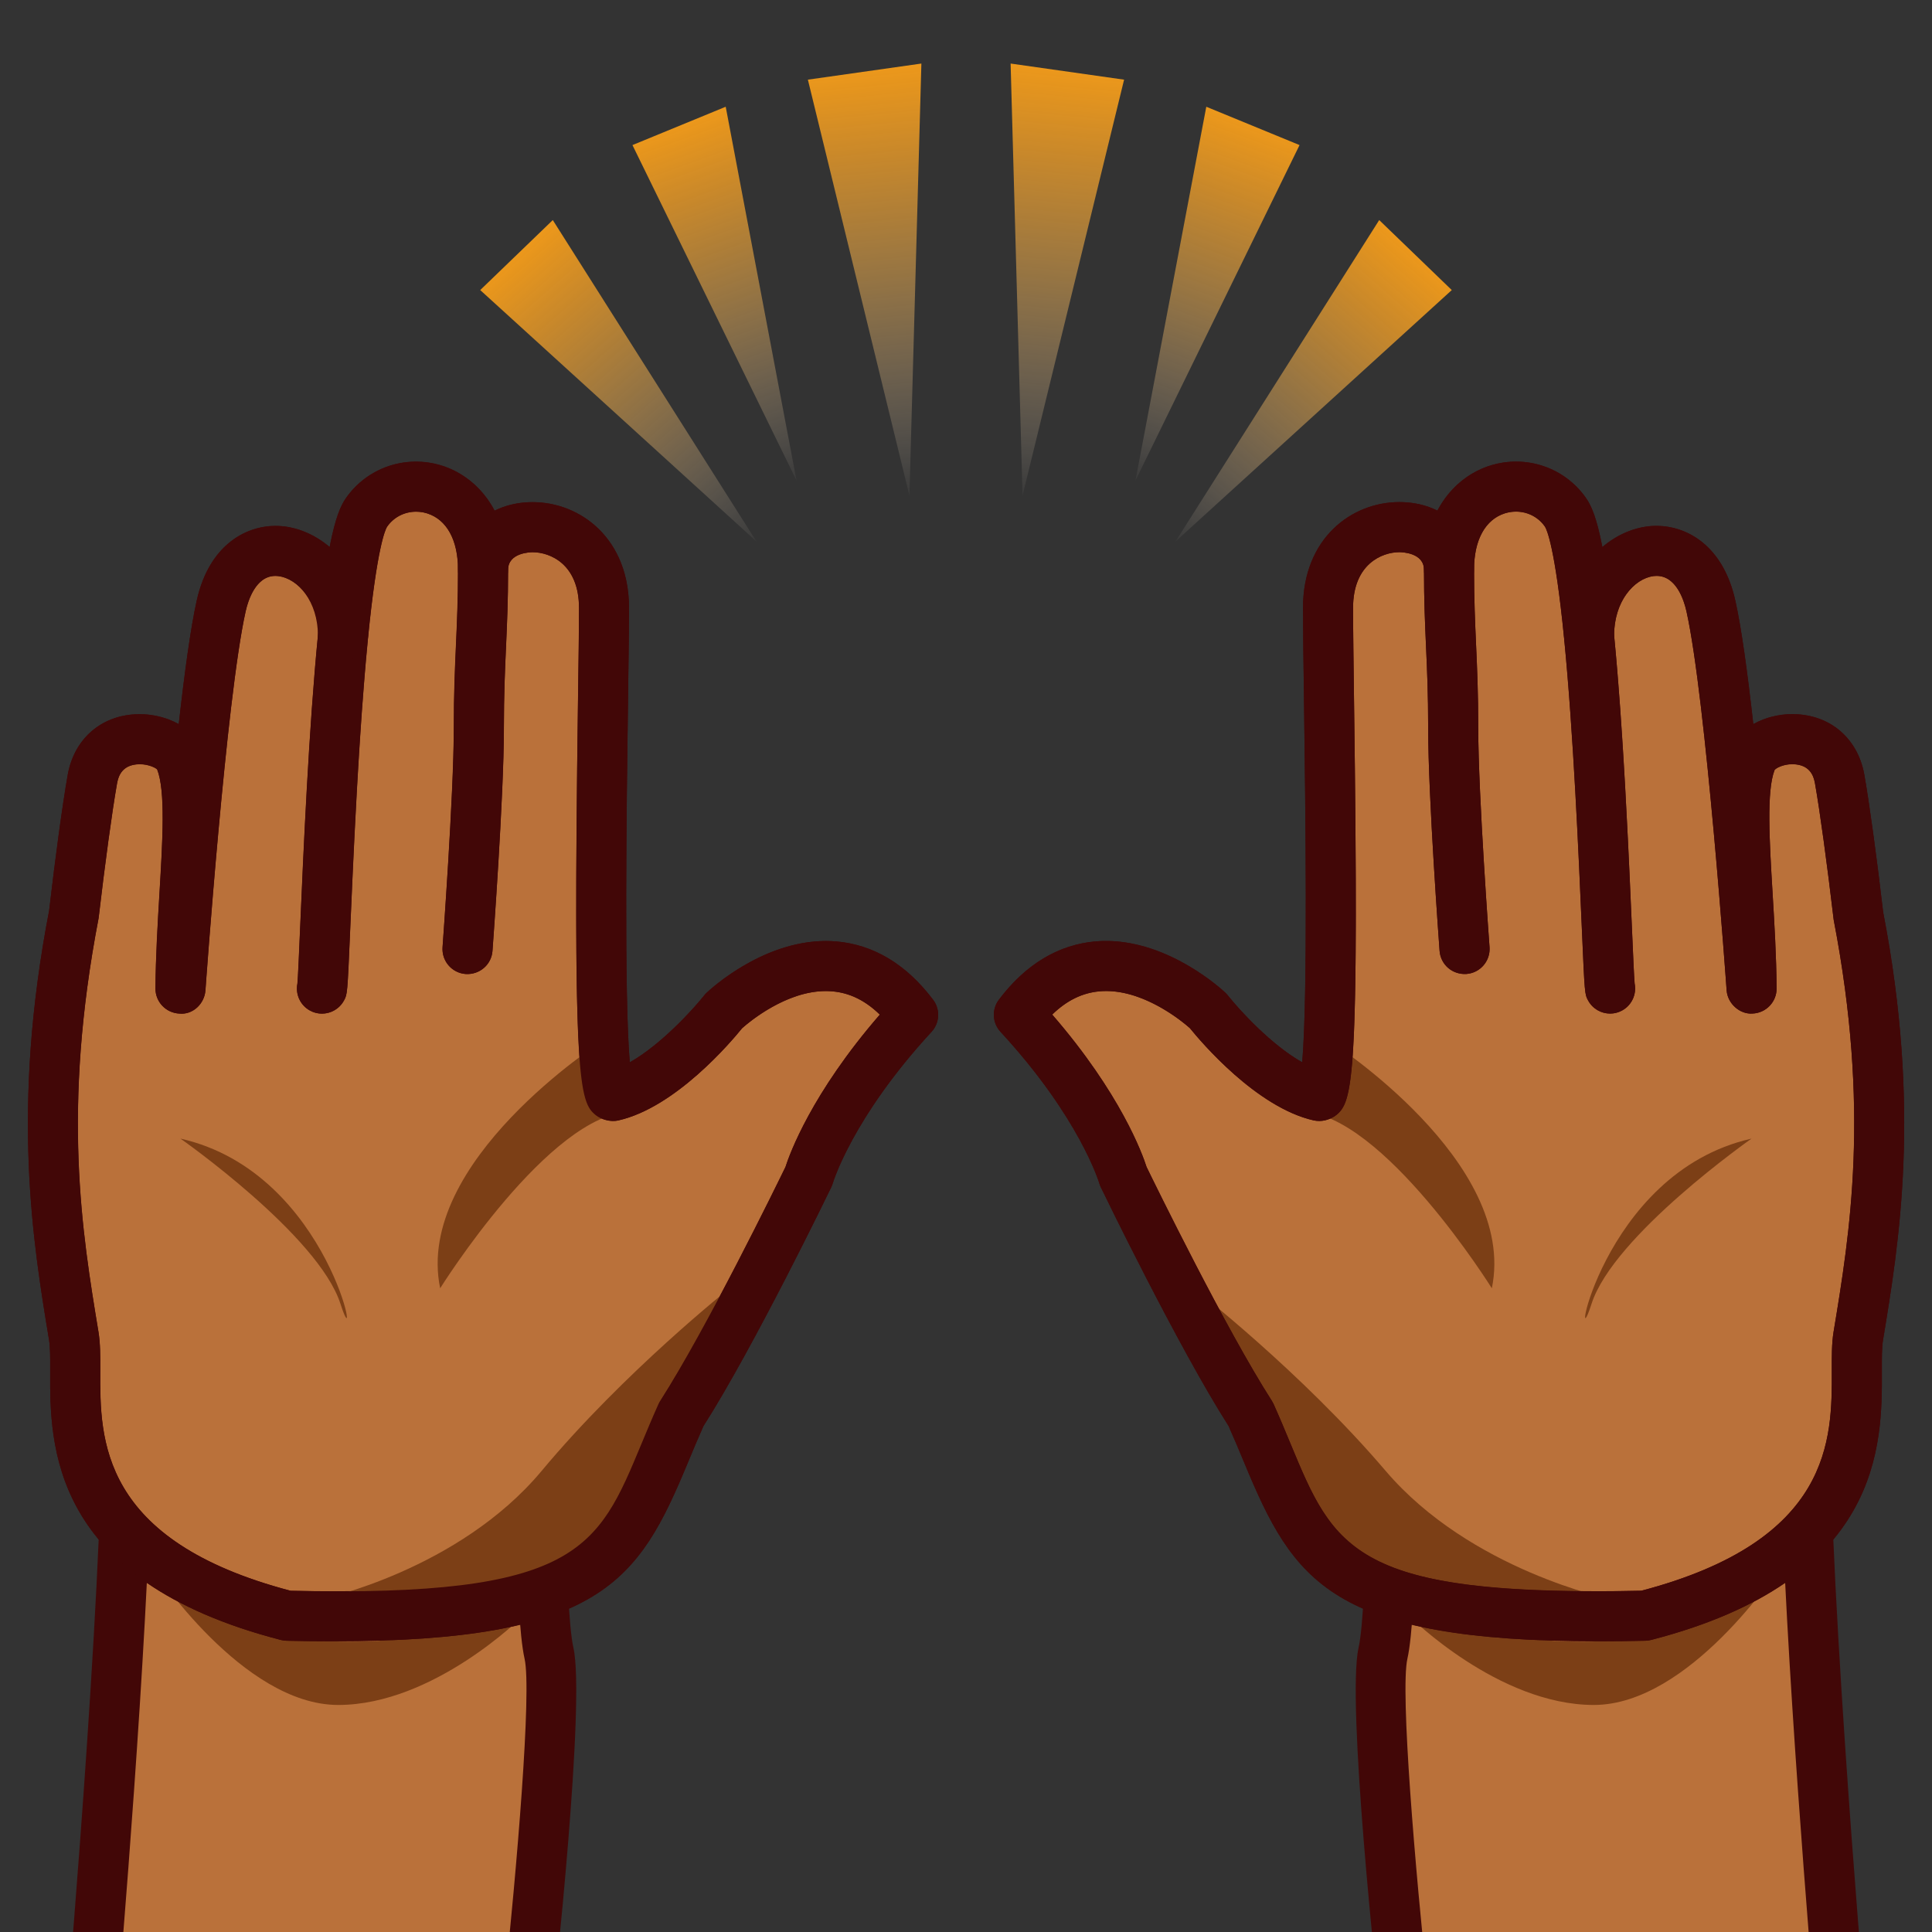 <?xml version="1.0" encoding="utf-8"?>
<!-- Generator: Adobe Illustrator 15.0.2, SVG Export Plug-In . SVG Version: 6.00 Build 0)  -->
<!DOCTYPE svg PUBLIC "-//W3C//DTD SVG 1.1//EN" "http://www.w3.org/Graphics/SVG/1.1/DTD/svg11.dtd">
<svg version="1.1" id="レイヤー_1" xmlns="http://www.w3.org/2000/svg" xmlns:xlink="http://www.w3.org/1999/xlink" x="0px"
	 y="0px" width="64px" height="64px" viewBox="0 0 64 64" style="enable-background:new 0 0 64 64;" xml:space="preserve">
<rect x="0" y="0" width="64" height="64" fill="#333333" stroke="none"/>
<path style="fill:#BA713A;" d="M60.94,66.371c0,0-1.359-15.738-1.122-21.027L46.109,44.255
	c0,0,0.095,8.795-0.296,10.508c-0.388,1.712,0.753,12.03,0.753,12.03
	L60.94,66.371z"/>
<path style="fill:#420707;" d="M46.566,67.622c-0.422,0-0.777-0.317-0.824-0.738
	C45.624,65.813,44.599,56.375,45.005,54.579c0.303-1.327,0.302-7.896,0.275-10.315
	c-0.002-0.232,0.093-0.456,0.264-0.614c0.169-0.159,0.4-0.24,0.631-0.221
	l13.709,1.089c0.445,0.035,0.783,0.417,0.763,0.863
	c-0.232,5.175,1.106,20.762,1.12,20.919c0.02,0.228-0.056,0.452-0.207,0.623
	c-0.151,0.17-0.367,0.271-0.595,0.277l-14.374,0.422
	C46.582,67.622,46.574,67.622,46.566,67.622z M46.945,45.153
	c0.015,2.376,0.014,8.312-0.323,9.794c-0.244,1.076,0.263,7.015,0.686,10.994
	l12.733-0.373c-0.269-3.23-1.156-14.36-1.074-19.461L46.945,45.153z"/>
<path style="fill:#7C3F16;" d="M58.907,51.987c0,0-2.942,4.492-6.11,4.492
	c-3.167,0-6.109-2.939-6.109-2.939S55.373,56.231,58.907,51.987z"/>
<path style="fill:#BA713A;" d="M61.558,30.316C61.33,28.372,61.095,26.688,60.94,25.812
	c-0.32-1.812-2.574-1.504-2.918-0.625c-0.524,1.342-0.024,4.46,0,7.562
	c0,0-0.683-9.699-1.35-12.679C55.985,17,52.638,18.141,52.638,21.066
	c0.46,4.67,0.631,11.559,0.698,11.683c-0.067-0.124-0.238-7.013-0.698-11.683
	c-0.199-2.017-0.452-3.619-0.773-4.085C50.798,15.438,48,15.916,48,18.875
	c0,2.062,0.14,3,0.14,5.25s0.376,7.312,0.376,7.312s-0.376-5.062-0.376-7.312S48,20.938,48,18.875
	s-4.008-2.049-4.008,1.26c0,3.307,0.348,16.312-0.292,16.17
	c-1.766-0.396-3.677-2.814-3.677-2.814s-3.584-3.436-6.272,0.127
	c2.815,3.053,3.457,5.344,3.457,5.344s2.56,5.293,4.224,7.887
	c2.019,4.504,1.729,6.928,13.057,6.676c8.422-2.174,6.754-7.359,7.069-9.27
	C62.147,40.689,62.763,36.57,61.558,30.316z"/>
<path style="fill:#7C3F16;" d="M58.022,37.718c0,0-4.572,3.202-5.301,5.475
	C51.994,45.466,52.981,38.854,58.022,37.718z"/>
<path style="fill:#7C3F16;" d="M39.54,42.676l2.266,3.608c0,0,0.323,5.518,6.418,6.791
	c4.254,0.294,5.112-0.104,5.112-0.104s-4.628-0.957-7.433-4.244
	C43.1,45.436,39.54,42.676,39.54,42.676z"/>
<path style="fill:#7C3F16;" d="M49.419,42.676c0,0-3.618-5.799-6.322-5.854l0.969-2.324
	C44.065,34.498,50.288,38.483,49.419,42.676z"/>
<g>
	<path style="fill:#420707;" d="M53.337,33.578c-0.294,0-0.578-0.156-0.729-0.433
		c-0.114-0.209-0.114-0.209-0.207-2.359c-0.105-2.441-0.282-6.528-0.589-9.639
		c-0.3-3.037-0.579-3.613-0.633-3.698c-0.29-0.42-0.82-0.6-1.324-0.444
		c-0.652,0.203-1.026,0.885-1.026,1.87c0,0.458-0.371,0.829-0.829,0.829
		S47.171,19.333,47.171,18.875c0-2.042,1.132-3.123,2.191-3.453
		c1.2-0.373,2.478,0.064,3.184,1.088c0.274,0.397,0.597,1.239,0.917,4.475
		c0.311,3.157,0.488,7.272,0.595,9.73c0.037,0.857,0.072,1.668,0.091,1.867
		c0.071,0.348-0.088,0.715-0.416,0.894C53.606,33.546,53.471,33.578,53.337,33.578z"/>
	<path style="fill:#420707;" d="M52.971,54.37c-8.884,0-10.118-1.978-11.744-5.892
		c-0.163-0.392-0.334-0.804-0.526-1.235c-1.672-2.622-4.134-7.704-4.238-7.92
		c-0.021-0.045-0.039-0.091-0.052-0.138c-0.006-0.018-0.649-2.167-3.269-5.006
		c-0.272-0.295-0.294-0.742-0.053-1.062c0.894-1.184,1.978-1.834,3.222-1.934
		c2.266-0.18,4.206,1.63,4.286,1.707c0.027,0.026,0.054,0.055,0.077,0.084
		c0.387,0.488,1.439,1.64,2.464,2.217c0.191-2.238,0.104-8.603,0.06-11.886
		c-0.019-1.346-0.034-2.474-0.034-3.172c0-2.298,1.606-3.501,3.192-3.501
		c1.434,0,2.474,0.943,2.474,2.242c0,0.994,0.033,1.722,0.066,2.467
		C48.932,22.142,48.969,22.96,48.969,24.125c0,2.193,0.37,7.201,0.374,7.251
		c0.033,0.457-0.31,0.854-0.766,0.888c-0.474,0.029-0.854-0.309-0.889-0.765
		c-0.015-0.208-0.378-5.119-0.378-7.374c0-1.134-0.036-1.93-0.071-2.708
		c-0.034-0.767-0.068-1.518-0.068-2.542c0-0.567-0.731-0.583-0.815-0.583
		c-0.569,0-1.534,0.388-1.534,1.843c0,0.693,0.016,1.813,0.033,3.15
		c0.172,12.53-0.042,13.21-0.587,13.652c-0.195,0.159-0.496,0.232-0.748,0.179
		c-1.898-0.427-3.744-2.612-4.104-3.057c-0.228-0.203-1.578-1.338-2.979-1.221
		c-0.578,0.048-1.1,0.302-1.581,0.771c2.266,2.613,2.989,4.62,3.126,5.048
		c0.279,0.574,2.621,5.363,4.148,7.744c0.021,0.034,0.041,0.07,0.059,0.108
		c0.209,0.466,0.394,0.91,0.568,1.332c1.441,3.468,2.112,5.064,11.616,4.854
		c6.327-1.664,6.315-5.033,6.308-7.266c-0.002-0.499-0.004-0.93,0.059-1.311
		c0.542-3.276,1.217-7.353,0.004-13.646c-0.223-1.888-0.457-3.596-0.619-4.517
		c-0.062-0.354-0.231-0.55-0.532-0.617c-0.381-0.087-0.745,0.081-0.807,0.169
		c-0.27,0.696-0.171,2.342-0.066,4.085c0.061,1.018,0.124,2.07,0.133,3.149
		c0.003,0.448-0.35,0.817-0.797,0.834c-0.413,0.033-0.827-0.322-0.859-0.77
		c-0.007-0.096-0.686-9.671-1.331-12.556c-0.085-0.378-0.354-1.24-1.077-1.167
		c-0.649,0.072-1.32,0.833-1.32,1.982c0,0.458-0.371,0.829-0.829,0.829
		s-0.829-0.371-0.829-0.829c0-2.157,1.44-3.48,2.796-3.63
		c1.047-0.114,2.431,0.456,2.877,2.453c0.206,0.917,0.41,2.43,0.597,4.1
		c0.443-0.25,0.996-0.374,1.563-0.318c1.106,0.11,1.917,0.875,2.115,1.998
		c0.168,0.951,0.407,2.695,0.624,4.552c1.26,6.524,0.528,10.943-0.005,14.17
		C62.335,44.634,62.337,45,62.338,45.425c0.009,2.419,0.026,6.923-7.643,8.901
		c-0.062,0.016-0.125,0.024-0.188,0.026C53.972,54.364,53.459,54.37,52.971,54.37z"/>
</g>
<path style="fill:#BA713A;" d="M3.06,66.371c0,0,1.359-15.738,1.122-21.027l13.709-1.089
	c0,0-0.095,8.795,0.296,10.508c0.388,1.712-0.753,12.03-0.753,12.03
	L3.06,66.371z"/>
<path style="fill:#420707;" d="M17.434,67.622c-0.008,0-0.017,0-0.025,0l-14.374-0.422
	c-0.228-0.007-0.443-0.107-0.595-0.277c-0.151-0.171-0.227-0.396-0.207-0.623
	c0.013-0.157,1.352-15.744,1.12-20.919c-0.02-0.446,0.317-0.828,0.763-0.863
	l13.709-1.089c0.23-0.017,0.461,0.062,0.631,0.221
	c0.17,0.158,0.266,0.382,0.263,0.614c-0.026,2.419-0.027,8.988,0.275,10.314
	c0.407,1.797-0.619,11.235-0.737,12.306C18.211,67.305,17.855,67.622,17.434,67.622z
	 M3.959,65.568l12.732,0.373c0.423-3.979,0.93-9.919,0.686-10.995
	c-0.337-1.48-0.338-7.417-0.324-9.793L5.033,46.107
	C5.115,51.208,4.228,62.338,3.959,65.568z"/>
<path style="fill:#7C3F16;" d="M5.093,51.987c0,0,2.942,4.492,6.11,4.492
	c3.167,0,6.109-2.939,6.109-2.939S8.627,56.231,5.093,51.987z"/>
<path style="fill:#BA713A;" d="M2.442,30.316C2.67,28.372,2.905,26.688,3.06,25.812
	C3.38,24,5.634,24.309,5.978,25.188c0.524,1.342,0.024,4.46,0,7.562
	c0,0,0.683-9.699,1.35-12.679C8.015,17,11.362,18.141,11.362,21.066
	C10.902,25.736,10.731,32.625,10.664,32.749c0.067-0.124,0.238-7.013,0.698-11.683
	c0.199-2.017,0.452-3.619,0.773-4.085C13.202,15.438,16,15.916,16,18.875
	c0,2.062-0.14,3-0.14,5.25s-0.376,7.312-0.376,7.312s0.376-5.062,0.376-7.312S16,20.938,16,18.875
	s4.008-2.049,4.008,1.26c0,3.307-0.348,16.312,0.292,16.17
	c1.766-0.396,3.677-2.814,3.677-2.814s3.584-3.436,6.272,0.127
	c-2.815,3.053-3.457,5.344-3.457,5.344s-2.56,5.293-4.224,7.887
	c-2.019,4.504-1.729,6.928-13.057,6.676c-8.422-2.174-6.754-7.359-7.069-9.27
	C1.853,40.689,1.237,36.57,2.442,30.316z"/>
<path style="fill:#420707;" d="M52.956,54.37c-8.868,0-10.121-2.021-11.73-5.894
	c-0.162-0.392-0.334-0.803-0.525-1.234c-1.672-2.622-4.134-7.704-4.238-7.92
	c-0.021-0.045-0.039-0.091-0.052-0.138c-0.006-0.018-0.649-2.166-3.269-5.005
	c-0.272-0.295-0.294-0.742-0.053-1.062c1.215-1.609,2.602-1.947,3.551-1.947
	c2.138,0,3.884,1.65,3.957,1.72c0.027,0.026,0.054,0.055,0.077,0.084
	c0.387,0.488,1.438,1.639,2.463,2.216c0.192-2.238,0.105-8.603,0.061-11.886
	c-0.019-1.345-0.034-2.473-0.034-3.171c0-2.299,1.606-3.501,3.192-3.501
	c0.47,0,0.897,0.101,1.261,0.283c0.564-1.072,1.587-1.624,2.601-1.624
	c0.932,0,1.803,0.455,2.329,1.218c0.165,0.238,0.347,0.637,0.535,1.617
	c0.534-0.459,1.176-0.706,1.797-0.706c0.991,0,2.196,0.648,2.604,2.468
	c0.206,0.917,0.41,2.429,0.597,4.099c0.37-0.208,0.822-0.33,1.296-0.33
	c1.231,0,2.167,0.789,2.383,2.01c0.168,0.952,0.407,2.696,0.624,4.552
	c1.26,6.524,0.528,10.943-0.005,14.169c-0.041,0.243-0.039,0.609-0.038,1.034
	c0.009,2.419,0.026,6.923-7.643,8.902c-0.062,0.016-0.125,0.024-0.188,0.026
	C53.964,54.364,53.448,54.37,52.956,54.37z M37.981,38.656
	c0.279,0.573,2.621,5.363,4.148,7.744c0.021,0.034,0.041,0.07,0.059,0.108
	c0.209,0.466,0.394,0.91,0.568,1.331c1.39,3.346,2.024,4.872,10.199,4.872
	c0.451,0,0.923-0.005,1.417-0.016c6.327-1.665,6.315-5.034,6.308-7.267
	C60.679,44.931,60.677,44.5,60.739,44.119c0.542-3.276,1.217-7.353,0.004-13.646
	c-0.223-1.887-0.456-3.594-0.619-4.517c-0.028-0.158-0.113-0.64-0.75-0.64
	c-0.322,0-0.549,0.136-0.589,0.192c-0.27,0.695-0.171,2.341-0.066,4.084
	c0.061,1.018,0.124,2.07,0.133,3.149c0.003,0.448-0.35,0.817-0.797,0.834
	c-0.413,0.033-0.827-0.322-0.859-0.77c-0.007-0.096-0.686-9.671-1.331-12.556
	c-0.079-0.353-0.333-1.172-0.986-1.172c-0.586,0-1.396,0.677-1.411,1.949
	c0.203,2.076,0.35,4.56,0.455,6.712c0,0,0,0.001,0,0.002
	c0.001,0.001,0.001,0.003,0.001,0.005c0.047,0.962,0.087,1.86,0.12,2.625
	c0,0.001,0,0.002,0,0.004c0,0.003,0,0.006,0,0.009
	c0.001,0.013,0.002,0.027,0.002,0.041c0,0.004,0,0.008,0.001,0.012
	c0,0.003,0,0.006,0,0.009c0,0.001,0,0.001,0,0.002
	c0.001,0.007,0.001,0.015,0.001,0.022c0,0.003,0,0.006,0.001,0.009
	c0,0.008,0,0.015,0.001,0.023c0.002,0.043,0.003,0.087,0.005,0.129
	c0.002,0.027,0.003,0.054,0.004,0.081c0.037,0.857,0.072,1.668,0.091,1.867
	c0.011,0.055,0.017,0.11,0.017,0.166c0,0.294-0.157,0.579-0.434,0.729
	c-0.403,0.219-0.905,0.069-1.124-0.333c-0.113-0.209-0.113-0.209-0.206-2.357
	c-0.105-2.441-0.282-6.528-0.589-9.64c-0.3-3.037-0.579-3.613-0.633-3.698
	c-0.218-0.316-0.569-0.499-0.963-0.499c-0.64,0-1.388,0.504-1.388,1.925
	c0,0.994,0.033,1.722,0.066,2.467C48.932,22.142,48.969,22.96,48.969,24.125
	c0,2.193,0.37,7.201,0.374,7.251c0.001,0.021,0.002,0.041,0.002,0.061
	c0.001,0.431-0.332,0.795-0.768,0.827c-0.452,0.029-0.854-0.309-0.889-0.765
	c-0.015-0.208-0.378-5.119-0.378-7.374c0-1.134-0.036-1.93-0.071-2.708
	c-0.034-0.767-0.068-1.518-0.068-2.542c0-0.567-0.731-0.584-0.815-0.584
	c-0.569,0-1.534,0.389-1.534,1.844c0,0.693,0.016,1.813,0.033,3.148
	c0.161,11.774-0.012,13.077-0.511,13.583c-0.155,0.158-0.41,0.269-0.632,0.269
	h-0.001c-0.062,0-0.132-0.008-0.191-0.021c-1.898-0.427-3.744-2.611-4.104-3.056
	c-0.216-0.193-1.442-1.229-2.776-1.229c-0.659,0-1.247,0.256-1.784,0.78
	C37.121,36.223,37.845,38.229,37.981,38.656z"/>
<path style="fill:#420707;" d="M11.043,54.37c-0.492,0-1.007-0.006-1.55-0.018
	c-0.063-0.002-0.127-0.011-0.188-0.026c-7.668-1.979-7.652-6.483-7.643-8.902
	c0.002-0.425,0.003-0.791-0.037-1.035C1.091,41.163,0.359,36.744,1.628,30.16
	c0.208-1.795,0.447-3.54,0.615-4.491c0.216-1.221,1.151-2.01,2.382-2.01
	c0.475,0,0.926,0.121,1.296,0.33c0.187-1.67,0.391-3.182,0.596-4.099
	c0.408-1.82,1.612-2.468,2.604-2.468c0.621,0,1.263,0.247,1.798,0.7
	c0.188-0.976,0.37-1.373,0.533-1.61c0.527-0.763,1.398-1.218,2.33-1.218
	c1.014,0,2.037,0.552,2.602,1.624c0.362-0.182,0.79-0.283,1.26-0.283
	c1.586,0,3.192,1.203,3.192,3.501c0,0.698-0.016,1.826-0.034,3.171
	c-0.045,3.282-0.132,9.648,0.06,11.886c1.024-0.577,2.077-1.729,2.464-2.217
	c0.023-0.029,0.049-0.058,0.076-0.084c0.073-0.07,1.82-1.72,3.958-1.72
	c0.949,0,2.336,0.337,3.55,1.947c0.242,0.319,0.22,0.767-0.052,1.062
	c-2.619,2.839-3.263,4.987-3.269,5.009c-0.013,0.044-0.031,0.092-0.051,0.134
	c-0.104,0.216-2.567,5.298-4.238,7.92c-0.192,0.432-0.363,0.843-0.525,1.234
	C21.165,52.35,19.912,54.37,11.043,54.37z M9.627,52.696
	c0.495,0.011,0.966,0.016,1.417,0.016c8.175,0,8.81-1.526,10.2-4.872
	c0.175-0.421,0.36-0.865,0.569-1.331c0.017-0.038,0.036-0.074,0.059-0.108
	c1.527-2.381,3.869-7.171,4.148-7.744c0.137-0.428,0.86-2.434,3.126-5.047
	c-0.537-0.524-1.125-0.78-1.784-0.78c-1.328,0-2.561,1.038-2.777,1.229
	c-0.36,0.445-2.205,2.629-4.102,3.055c-0.276,0.064-0.626-0.045-0.824-0.246
	c-0.5-0.506-0.673-1.809-0.512-13.584c0.019-1.335,0.034-2.456,0.034-3.148
	c0-1.455-0.964-1.844-1.534-1.844c-0.083,0-0.815,0.017-0.815,0.584
	c0,1.024-0.034,1.774-0.068,2.542c-0.035,0.779-0.071,1.575-0.071,2.708
	c0,2.255-0.363,7.166-0.378,7.374c-0.034,0.457-0.429,0.794-0.888,0.765
	c-0.436-0.032-0.768-0.396-0.768-0.827c0-0.02,0.001-0.041,0.002-0.061
	c0.003-0.05,0.374-5.058,0.374-7.251c0-1.165,0.037-1.983,0.073-2.783
	c0.033-0.745,0.066-1.473,0.066-2.467c0-1.42-0.748-1.925-1.388-1.925
	c-0.393,0-0.745,0.183-0.965,0.502c-0.051,0.082-0.331,0.658-0.63,3.695
	c-0.202,2.05-0.348,4.523-0.454,6.671c-0.049,0.999-0.09,1.925-0.124,2.706
	c-0,0.007-0,0.014-0.001,0.021c0,0.004-0,0.007-0,0.011
	c-0.001,0.021-0.002,0.042-0.003,0.063c0,0,0,0,0,0
	c-0.002,0.057-0.004,0.112-0.007,0.167c-0.093,2.148-0.093,2.148-0.207,2.357
	c-0.218,0.401-0.721,0.553-1.124,0.333c-0.277-0.15-0.434-0.436-0.434-0.729
	c0-0.055,0.005-0.111,0.017-0.166c0.019-0.199,0.054-1.01,0.091-1.867
	c0.106-2.458,0.284-6.573,0.595-9.73c-0.004-1.216-0.823-1.906-1.415-1.906
	c-0.653,0-0.907,0.82-0.986,1.172c-0.646,2.885-1.325,12.459-1.332,12.556
	c-0.032,0.447-0.42,0.814-0.859,0.77c-0.448-0.018-0.8-0.387-0.797-0.834
	c0.009-1.079,0.072-2.132,0.133-3.149c0.104-1.743,0.204-3.389-0.076-4.104
	c-0.031-0.037-0.257-0.173-0.58-0.173c-0.636,0-0.722,0.482-0.75,0.64
	c-0.163,0.922-0.396,2.63-0.61,4.456c-1.222,6.354-0.547,10.43-0.005,13.706
	c0.063,0.382,0.062,0.812,0.06,1.312C3.312,47.662,3.299,51.031,9.627,52.696z"/>
<path style="fill:#7C3F16;" d="M5.978,37.718c0,0,4.572,3.202,5.301,5.475
	C12.006,45.466,11.019,38.854,5.978,37.718z"/>
<path style="fill:#7C3F16;" d="M24.17,42.676l-2.218,3.608c0,0-0.316,5.518-6.283,6.791
	c-4.164,0.294-5.004-0.104-5.004-0.104s4.53-0.957,7.276-4.244
	C20.685,45.436,24.17,42.676,24.17,42.676z"/>
<path style="fill:#7C3F16;" d="M14.581,42.676c0,0,3.618-5.799,6.322-5.854l-0.969-2.324
	C19.935,34.498,13.712,38.483,14.581,42.676z"/>
<g>
	<path style="fill:#420707;" d="M10.663,33.578c-0.134,0-0.27-0.032-0.396-0.102
		c-0.328-0.179-0.487-0.546-0.416-0.894c0.019-0.199,0.054-1.01,0.091-1.867
		c0.106-2.458,0.284-6.574,0.595-9.73c0.32-3.236,0.643-4.078,0.916-4.475
		c0.708-1.025,1.989-1.461,3.185-1.088c1.059,0.33,2.191,1.411,2.191,3.453
		c0,0.458-0.371,0.829-0.829,0.829S15.171,19.333,15.171,18.875
		c0-0.985-0.374-1.667-1.027-1.87c-0.499-0.156-1.034,0.023-1.326,0.447
		c-0.051,0.082-0.331,0.658-0.63,3.695c-0.307,3.111-0.483,7.197-0.588,9.639
		c-0.093,2.15-0.093,2.15-0.207,2.359C11.241,33.422,10.957,33.578,10.663,33.578z"
		/>
	<path style="fill:#420707;" d="M11.029,54.37c-0.488,0-1-0.006-1.536-0.018
		c-0.063-0.002-0.127-0.011-0.188-0.026c-7.668-1.979-7.652-6.482-7.643-8.901
		C1.664,45,1.665,44.634,1.625,44.39C1.091,41.164,0.359,36.745,1.628,30.16
		c0.208-1.797,0.447-3.541,0.615-4.492c0.198-1.123,1.009-1.888,2.115-1.998
		c0.566-0.055,1.121,0.068,1.564,0.318c0.186-1.67,0.391-3.183,0.596-4.1
		c0.447-1.996,1.833-2.57,2.877-2.453c1.355,0.15,2.796,1.473,2.796,3.63
		c0,0.458-0.371,0.829-0.829,0.829s-0.829-0.371-0.829-0.829
		c0-1.149-0.671-1.911-1.32-1.982c-0.72-0.086-0.993,0.79-1.077,1.167
		c-0.646,2.885-1.325,12.459-1.332,12.556c-0.032,0.447-0.42,0.814-0.859,0.77
		c-0.448-0.018-0.8-0.387-0.797-0.834c0.009-1.079,0.072-2.131,0.133-3.149
		c0.104-1.743,0.204-3.389-0.076-4.104c-0.052-0.068-0.41-0.238-0.798-0.15
		c-0.3,0.067-0.469,0.264-0.532,0.617c-0.163,0.921-0.396,2.629-0.61,4.457
		C2.044,36.768,2.718,40.844,3.26,44.119c0.063,0.382,0.062,0.812,0.06,1.312
		c-0.008,2.232-0.021,5.602,6.307,7.266c9.515,0.209,10.175-1.387,11.616-4.854
		c0.175-0.422,0.36-0.866,0.569-1.332c0.017-0.038,0.036-0.074,0.059-0.108
		c1.527-2.381,3.869-7.17,4.148-7.744c0.136-0.428,0.86-2.435,3.126-5.048
		c-0.481-0.47-1.003-0.724-1.581-0.771c-1.416-0.122-2.749,1.015-2.98,1.221
		c-0.36,0.445-2.205,2.63-4.102,3.056c-0.248,0.057-0.552-0.019-0.75-0.178
		c-0.544-0.442-0.758-1.122-0.587-13.652c0.019-1.336,0.034-2.457,0.034-3.15
		c0-1.455-0.964-1.843-1.534-1.843c-0.083,0-0.815,0.016-0.815,0.583
		c0,1.024-0.034,1.774-0.068,2.542c-0.035,0.779-0.071,1.575-0.071,2.708
		c0,2.255-0.363,7.166-0.378,7.374c-0.034,0.457-0.429,0.794-0.888,0.765
		c-0.457-0.034-0.799-0.432-0.765-0.888C14.662,31.326,15.031,26.318,15.031,24.125
		c0-1.165,0.037-1.983,0.073-2.783c0.033-0.745,0.066-1.473,0.066-2.467
		c0-1.299,1.041-2.242,2.474-2.242c0.804,0,1.596,0.318,2.172,0.874
		c0.465,0.449,1.021,1.269,1.021,2.627c0,0.698-0.016,1.827-0.034,3.172
		c-0.045,3.282-0.132,9.645,0.06,11.884c1.032-0.585,2.103-1.759,2.463-2.214
		c0.023-0.03,0.049-0.058,0.077-0.084c0.081-0.077,2.002-1.894,4.287-1.707
		c1.245,0.1,2.329,0.75,3.221,1.934c0.242,0.319,0.22,0.767-0.052,1.062
		c-2.619,2.839-3.263,4.988-3.269,5.01c-0.013,0.044-0.031,0.092-0.051,0.134
		c-0.104,0.216-2.567,5.298-4.238,7.92c-0.192,0.432-0.363,0.844-0.526,1.235
		C21.147,52.392,19.911,54.37,11.029,54.37z"/>
</g>
<g>
	<g>
		
			<linearGradient id="SVGID_1_" gradientUnits="userSpaceOnUse" x1="-20.535" y1="-9.609" x2="-7.835" y2="0.608" gradientTransform="matrix(-0.697 0.717 0.717 0.697 28.071 22.229)">
			<stop  offset="0" style="stop-color:#FFA117"/>
			<stop  offset="0.135" style="stop-color:#FFA31B;stop-opacity:0.865"/>
			<stop  offset="0.266" style="stop-color:#FFA727;stop-opacity:0.734"/>
			<stop  offset="0.397" style="stop-color:#FFAF3A;stop-opacity:0.603"/>
			<stop  offset="0.528" style="stop-color:#FFBB56;stop-opacity:0.472"/>
			<stop  offset="0.658" style="stop-color:#FFC97A;stop-opacity:0.342"/>
			<stop  offset="0.787" style="stop-color:#FFDBA6;stop-opacity:0.213"/>
			<stop  offset="0.914" style="stop-color:#FFEFD8;stop-opacity:0.086"/>
			<stop  offset="1" style="stop-color:#FFFFFF;stop-opacity:0"/>
		</linearGradient>
		<polygon style="fill:url(#SVGID_1_);" points="37.237,2.639 33.478,2.105 33.873,16.417 		"/>
		
			<linearGradient id="SVGID_2_" gradientUnits="userSpaceOnUse" x1="-17.448" y1="-18.649" x2="-4.748" y2="-8.432" gradientTransform="matrix(-0.726 0.465 0.477 0.754 38.16 25.039)">
			<stop  offset="0" style="stop-color:#FFA117"/>
			<stop  offset="0.135" style="stop-color:#FFA31B;stop-opacity:0.865"/>
			<stop  offset="0.266" style="stop-color:#FFA727;stop-opacity:0.734"/>
			<stop  offset="0.397" style="stop-color:#FFAF3A;stop-opacity:0.603"/>
			<stop  offset="0.528" style="stop-color:#FFBB56;stop-opacity:0.472"/>
			<stop  offset="0.658" style="stop-color:#FFC97A;stop-opacity:0.342"/>
			<stop  offset="0.787" style="stop-color:#FFDBA6;stop-opacity:0.213"/>
			<stop  offset="0.914" style="stop-color:#FFEFD8;stop-opacity:0.086"/>
			<stop  offset="1" style="stop-color:#FFFFFF;stop-opacity:0"/>
		</linearGradient>
		<polygon style="fill:url(#SVGID_2_);" points="43.049,4.806 39.96,3.536 37.614,15.918 		"/>
		
			<linearGradient id="SVGID_3_" gradientUnits="userSpaceOnUse" x1="-4.861" y1="-18.741" x2="7.839" y2="-8.523" gradientTransform="matrix(-0.846 0.165 0.166 0.877 46.753 24.619)">
			<stop  offset="0" style="stop-color:#FFA117"/>
			<stop  offset="0.135" style="stop-color:#FFA31B;stop-opacity:0.865"/>
			<stop  offset="0.266" style="stop-color:#FFA727;stop-opacity:0.734"/>
			<stop  offset="0.397" style="stop-color:#FFAF3A;stop-opacity:0.603"/>
			<stop  offset="0.528" style="stop-color:#FFBB56;stop-opacity:0.472"/>
			<stop  offset="0.658" style="stop-color:#FFC97A;stop-opacity:0.342"/>
			<stop  offset="0.787" style="stop-color:#FFDBA6;stop-opacity:0.213"/>
			<stop  offset="0.914" style="stop-color:#FFEFD8;stop-opacity:0.086"/>
			<stop  offset="1" style="stop-color:#FFFFFF;stop-opacity:0"/>
		</linearGradient>
		<polygon style="fill:url(#SVGID_3_);" points="48.092,9.609 45.688,7.29 38.942,17.936 		"/>
	</g>
	<g>
		
			<linearGradient id="SVGID_4_" gradientUnits="userSpaceOnUse" x1="-38.21" y1="8.557" x2="-25.511" y2="18.773" gradientTransform="matrix(0.697 0.717 -0.717 0.697 61.275 22.229)">
			<stop  offset="0" style="stop-color:#FFA117"/>
			<stop  offset="0.135" style="stop-color:#FFA31B;stop-opacity:0.865"/>
			<stop  offset="0.266" style="stop-color:#FFA727;stop-opacity:0.734"/>
			<stop  offset="0.397" style="stop-color:#FFAF3A;stop-opacity:0.603"/>
			<stop  offset="0.528" style="stop-color:#FFBB56;stop-opacity:0.472"/>
			<stop  offset="0.658" style="stop-color:#FFC97A;stop-opacity:0.342"/>
			<stop  offset="0.787" style="stop-color:#FFDBA6;stop-opacity:0.213"/>
			<stop  offset="0.914" style="stop-color:#FFEFD8;stop-opacity:0.086"/>
			<stop  offset="1" style="stop-color:#FFFFFF;stop-opacity:0"/>
		</linearGradient>
		<polygon style="fill:url(#SVGID_4_);" points="26.762,2.639 30.522,2.105 30.126,16.417 		"/>
		
			<linearGradient id="SVGID_5_" gradientUnits="userSpaceOnUse" x1="-42.292" y1="-3.316" x2="-29.591" y2="6.901" gradientTransform="matrix(0.726 0.465 -0.477 0.754 51.186 25.039)">
			<stop  offset="0" style="stop-color:#FFA117"/>
			<stop  offset="0.135" style="stop-color:#FFA31B;stop-opacity:0.865"/>
			<stop  offset="0.266" style="stop-color:#FFA727;stop-opacity:0.734"/>
			<stop  offset="0.397" style="stop-color:#FFAF3A;stop-opacity:0.603"/>
			<stop  offset="0.528" style="stop-color:#FFBB56;stop-opacity:0.472"/>
			<stop  offset="0.658" style="stop-color:#FFC97A;stop-opacity:0.342"/>
			<stop  offset="0.787" style="stop-color:#FFDBA6;stop-opacity:0.213"/>
			<stop  offset="0.914" style="stop-color:#FFEFD8;stop-opacity:0.086"/>
			<stop  offset="1" style="stop-color:#FFFFFF;stop-opacity:0"/>
		</linearGradient>
		<polygon style="fill:url(#SVGID_5_);" points="20.951,4.806 24.04,3.536 26.386,15.918 		"/>
		
			<linearGradient id="SVGID_6_" gradientUnits="userSpaceOnUse" x1="-33.752" y1="-13.301" x2="-21.052" y2="-3.083" gradientTransform="matrix(0.846 0.165 -0.166 0.877 42.592 24.619)">
			<stop  offset="0" style="stop-color:#FFA117"/>
			<stop  offset="0.135" style="stop-color:#FFA31B;stop-opacity:0.865"/>
			<stop  offset="0.266" style="stop-color:#FFA727;stop-opacity:0.734"/>
			<stop  offset="0.397" style="stop-color:#FFAF3A;stop-opacity:0.603"/>
			<stop  offset="0.528" style="stop-color:#FFBB56;stop-opacity:0.472"/>
			<stop  offset="0.658" style="stop-color:#FFC97A;stop-opacity:0.342"/>
			<stop  offset="0.787" style="stop-color:#FFDBA6;stop-opacity:0.213"/>
			<stop  offset="0.914" style="stop-color:#FFEFD8;stop-opacity:0.086"/>
			<stop  offset="1" style="stop-color:#FFFFFF;stop-opacity:0"/>
		</linearGradient>
		<polygon style="fill:url(#SVGID_6_);" points="15.908,9.609 18.312,7.29 25.057,17.936 		"/>
	</g>
</g>
</svg>

